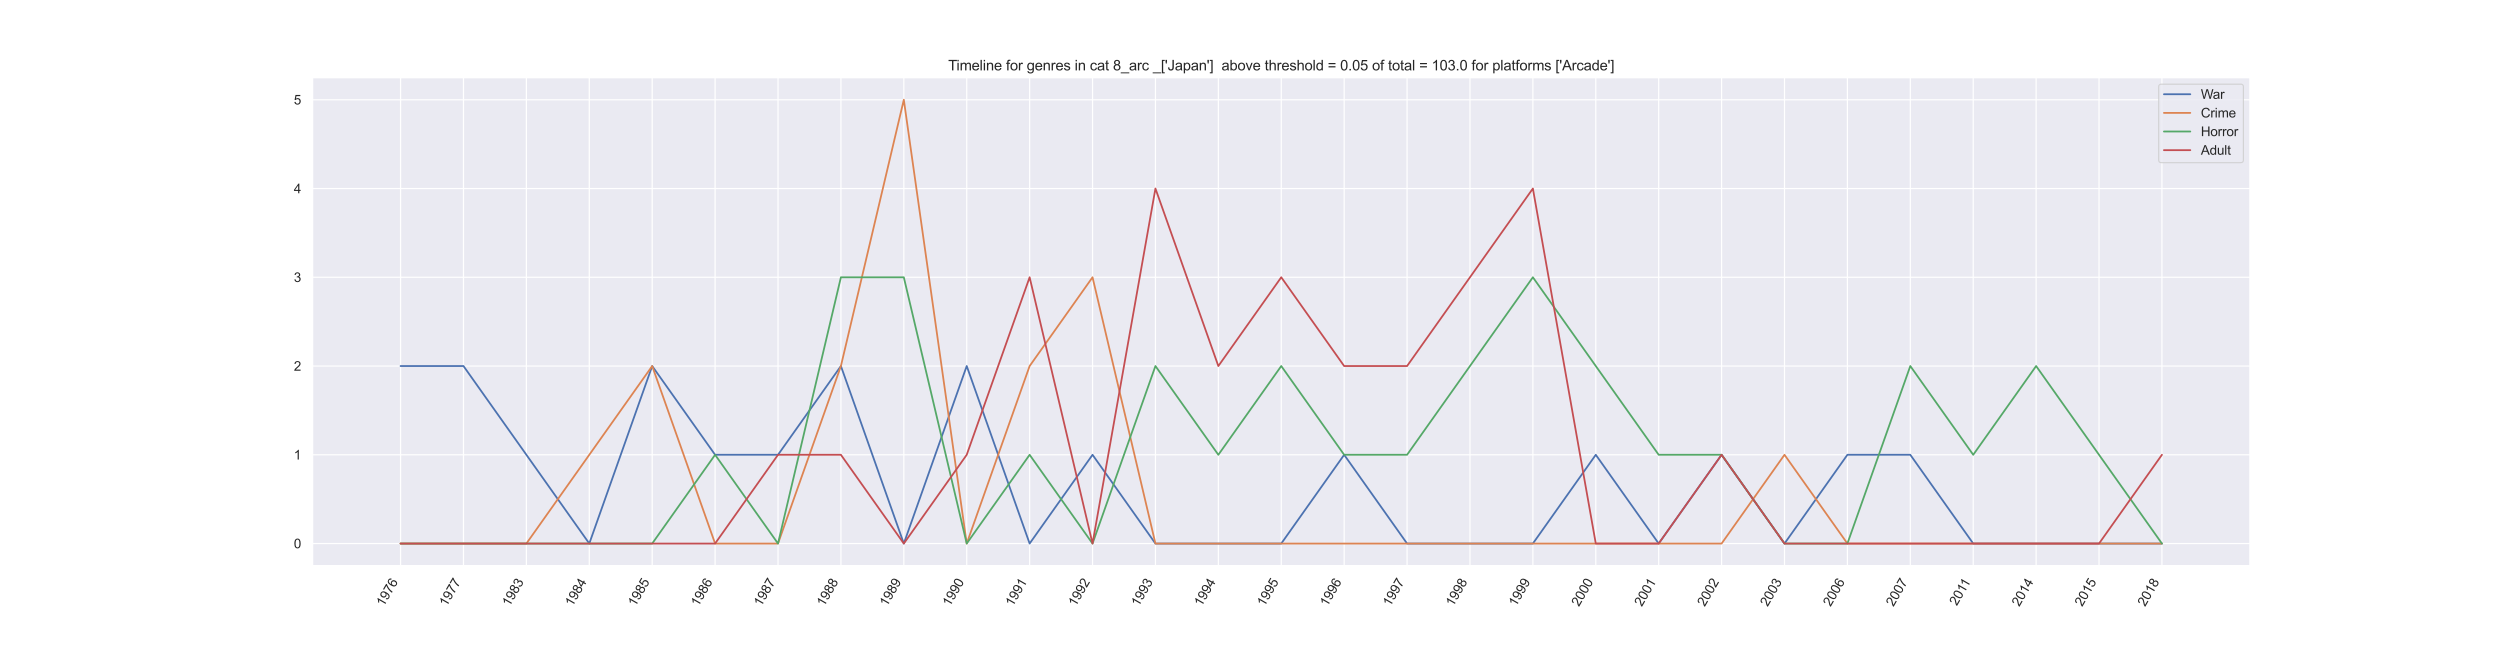 <?xml version="1.0" encoding="utf-8" standalone="no"?>
<!DOCTYPE svg PUBLIC "-//W3C//DTD SVG 1.1//EN"
  "http://www.w3.org/Graphics/SVG/1.1/DTD/svg11.dtd">
<svg xmlns:xlink="http://www.w3.org/1999/xlink" width="2088pt" height="540pt" viewBox="0 0 2088 540" xmlns="http://www.w3.org/2000/svg" version="1.1">
 <defs>
  <style type="text/css">*{stroke-linejoin: round; stroke-linecap: butt}</style>
 </defs>
 <g id="figure_1">
  <g id="patch_1">
   <path d="M 0 540 
L 2088 540 
L 2088 0 
L 0 0 
z
" style="fill: #ffffff"/>
  </g>
  <g id="axes_1">
   <g id="patch_2">
    <path d="M 261 472.5 
L 1879.2 472.5 
L 1879.2 64.8 
L 261 64.8 
z
" style="fill: #eaeaf2"/>
   </g>
   <g id="matplotlib.axis_1">
    <g id="xtick_1">
     <g id="line2d_1">
      <path d="M 334.555 472.5 
L 334.555 64.8 
" clip-path="url(#pb36ce11762)" style="fill: none; stroke: #ffffff; stroke-linecap: round"/>
     </g>
     <g id="text_1">
      <!-- 1976 -->
      <g style="fill: #262626" transform="translate(320.427 507.127)rotate(-60)scale(0.11 -0.11)">
       <defs>
        <path id="ArialMT-31" d="M 2384 0 
L 1822 0 
L 1822 3584 
Q 1619 3391 1289 3197 
Q 959 3003 697 2906 
L 697 3450 
Q 1169 3672 1522 3987 
Q 1875 4303 2022 4600 
L 2384 4600 
L 2384 0 
z
" transform="scale(0.016)"/>
        <path id="ArialMT-39" d="M 350 1059 
L 891 1109 
Q 959 728 1153 556 
Q 1347 384 1650 384 
Q 1909 384 2104 503 
Q 2300 622 2425 820 
Q 2550 1019 2634 1356 
Q 2719 1694 2719 2044 
Q 2719 2081 2716 2156 
Q 2547 1888 2255 1720 
Q 1963 1553 1622 1553 
Q 1053 1553 659 1965 
Q 266 2378 266 3053 
Q 266 3750 677 4175 
Q 1088 4600 1706 4600 
Q 2153 4600 2523 4359 
Q 2894 4119 3086 3673 
Q 3278 3228 3278 2384 
Q 3278 1506 3087 986 
Q 2897 466 2520 194 
Q 2144 -78 1638 -78 
Q 1100 -78 759 220 
Q 419 519 350 1059 
z
M 2653 3081 
Q 2653 3566 2395 3850 
Q 2138 4134 1775 4134 
Q 1400 4134 1122 3828 
Q 844 3522 844 3034 
Q 844 2597 1108 2323 
Q 1372 2050 1759 2050 
Q 2150 2050 2401 2323 
Q 2653 2597 2653 3081 
z
" transform="scale(0.016)"/>
        <path id="ArialMT-37" d="M 303 3981 
L 303 4522 
L 3269 4522 
L 3269 4084 
Q 2831 3619 2401 2847 
Q 1972 2075 1738 1259 
Q 1569 684 1522 0 
L 944 0 
Q 953 541 1156 1306 
Q 1359 2072 1739 2783 
Q 2119 3494 2547 3981 
L 303 3981 
z
" transform="scale(0.016)"/>
        <path id="ArialMT-36" d="M 3184 3459 
L 2625 3416 
Q 2550 3747 2413 3897 
Q 2184 4138 1850 4138 
Q 1581 4138 1378 3988 
Q 1113 3794 959 3422 
Q 806 3050 800 2363 
Q 1003 2672 1297 2822 
Q 1591 2972 1913 2972 
Q 2475 2972 2870 2558 
Q 3266 2144 3266 1488 
Q 3266 1056 3080 686 
Q 2894 316 2569 119 
Q 2244 -78 1831 -78 
Q 1128 -78 684 439 
Q 241 956 241 2144 
Q 241 3472 731 4075 
Q 1159 4600 1884 4600 
Q 2425 4600 2770 4297 
Q 3116 3994 3184 3459 
z
M 888 1484 
Q 888 1194 1011 928 
Q 1134 663 1356 523 
Q 1578 384 1822 384 
Q 2178 384 2434 671 
Q 2691 959 2691 1453 
Q 2691 1928 2437 2201 
Q 2184 2475 1800 2475 
Q 1419 2475 1153 2201 
Q 888 1928 888 1484 
z
" transform="scale(0.016)"/>
       </defs>
       <use xlink:href="#ArialMT-31"/>
       <use xlink:href="#ArialMT-39" x="55.615"/>
       <use xlink:href="#ArialMT-37" x="111.23"/>
       <use xlink:href="#ArialMT-36" x="166.846"/>
      </g>
     </g>
    </g>
    <g id="xtick_2">
     <g id="line2d_2">
      <path d="M 387.094 472.5 
L 387.094 64.8 
" clip-path="url(#pb36ce11762)" style="fill: none; stroke: #ffffff; stroke-linecap: round"/>
     </g>
     <g id="text_2">
      <!-- 1977 -->
      <g style="fill: #262626" transform="translate(372.966 507.127)rotate(-60)scale(0.11 -0.11)">
       <use xlink:href="#ArialMT-31"/>
       <use xlink:href="#ArialMT-39" x="55.615"/>
       <use xlink:href="#ArialMT-37" x="111.23"/>
       <use xlink:href="#ArialMT-37" x="166.846"/>
      </g>
     </g>
    </g>
    <g id="xtick_3">
     <g id="line2d_3">
      <path d="M 439.632 472.5 
L 439.632 64.8 
" clip-path="url(#pb36ce11762)" style="fill: none; stroke: #ffffff; stroke-linecap: round"/>
     </g>
     <g id="text_3">
      <!-- 1983 -->
      <g style="fill: #262626" transform="translate(425.505 507.127)rotate(-60)scale(0.11 -0.11)">
       <defs>
        <path id="ArialMT-38" d="M 1131 2484 
Q 781 2613 612 2850 
Q 444 3088 444 3419 
Q 444 3919 803 4259 
Q 1163 4600 1759 4600 
Q 2359 4600 2725 4251 
Q 3091 3903 3091 3403 
Q 3091 3084 2923 2848 
Q 2756 2613 2416 2484 
Q 2838 2347 3058 2040 
Q 3278 1734 3278 1309 
Q 3278 722 2862 322 
Q 2447 -78 1769 -78 
Q 1091 -78 675 323 
Q 259 725 259 1325 
Q 259 1772 486 2073 
Q 713 2375 1131 2484 
z
M 1019 3438 
Q 1019 3113 1228 2906 
Q 1438 2700 1772 2700 
Q 2097 2700 2305 2904 
Q 2513 3109 2513 3406 
Q 2513 3716 2298 3927 
Q 2084 4138 1766 4138 
Q 1444 4138 1231 3931 
Q 1019 3725 1019 3438 
z
M 838 1322 
Q 838 1081 952 856 
Q 1066 631 1291 507 
Q 1516 384 1775 384 
Q 2178 384 2440 643 
Q 2703 903 2703 1303 
Q 2703 1709 2433 1975 
Q 2163 2241 1756 2241 
Q 1359 2241 1098 1978 
Q 838 1716 838 1322 
z
" transform="scale(0.016)"/>
        <path id="ArialMT-33" d="M 269 1209 
L 831 1284 
Q 928 806 1161 595 
Q 1394 384 1728 384 
Q 2125 384 2398 659 
Q 2672 934 2672 1341 
Q 2672 1728 2419 1979 
Q 2166 2231 1775 2231 
Q 1616 2231 1378 2169 
L 1441 2663 
Q 1497 2656 1531 2656 
Q 1891 2656 2178 2843 
Q 2466 3031 2466 3422 
Q 2466 3731 2256 3934 
Q 2047 4138 1716 4138 
Q 1388 4138 1169 3931 
Q 950 3725 888 3313 
L 325 3413 
Q 428 3978 793 4289 
Q 1159 4600 1703 4600 
Q 2078 4600 2393 4439 
Q 2709 4278 2876 4000 
Q 3044 3722 3044 3409 
Q 3044 3113 2884 2869 
Q 2725 2625 2413 2481 
Q 2819 2388 3044 2092 
Q 3269 1797 3269 1353 
Q 3269 753 2831 336 
Q 2394 -81 1725 -81 
Q 1122 -81 723 278 
Q 325 638 269 1209 
z
" transform="scale(0.016)"/>
       </defs>
       <use xlink:href="#ArialMT-31"/>
       <use xlink:href="#ArialMT-39" x="55.615"/>
       <use xlink:href="#ArialMT-38" x="111.23"/>
       <use xlink:href="#ArialMT-33" x="166.846"/>
      </g>
     </g>
    </g>
    <g id="xtick_4">
     <g id="line2d_4">
      <path d="M 492.171 472.5 
L 492.171 64.8 
" clip-path="url(#pb36ce11762)" style="fill: none; stroke: #ffffff; stroke-linecap: round"/>
     </g>
     <g id="text_4">
      <!-- 1984 -->
      <g style="fill: #262626" transform="translate(478.044 507.127)rotate(-60)scale(0.11 -0.11)">
       <defs>
        <path id="ArialMT-34" d="M 2069 0 
L 2069 1097 
L 81 1097 
L 81 1613 
L 2172 4581 
L 2631 4581 
L 2631 1613 
L 3250 1613 
L 3250 1097 
L 2631 1097 
L 2631 0 
L 2069 0 
z
M 2069 1613 
L 2069 3678 
L 634 1613 
L 2069 1613 
z
" transform="scale(0.016)"/>
       </defs>
       <use xlink:href="#ArialMT-31"/>
       <use xlink:href="#ArialMT-39" x="55.615"/>
       <use xlink:href="#ArialMT-38" x="111.23"/>
       <use xlink:href="#ArialMT-34" x="166.846"/>
      </g>
     </g>
    </g>
    <g id="xtick_5">
     <g id="line2d_5">
      <path d="M 544.71 472.5 
L 544.71 64.8 
" clip-path="url(#pb36ce11762)" style="fill: none; stroke: #ffffff; stroke-linecap: round"/>
     </g>
     <g id="text_5">
      <!-- 1985 -->
      <g style="fill: #262626" transform="translate(530.583 507.127)rotate(-60)scale(0.11 -0.11)">
       <defs>
        <path id="ArialMT-35" d="M 266 1200 
L 856 1250 
Q 922 819 1161 601 
Q 1400 384 1738 384 
Q 2144 384 2425 690 
Q 2706 997 2706 1503 
Q 2706 1984 2436 2262 
Q 2166 2541 1728 2541 
Q 1456 2541 1237 2417 
Q 1019 2294 894 2097 
L 366 2166 
L 809 4519 
L 3088 4519 
L 3088 3981 
L 1259 3981 
L 1013 2750 
Q 1425 3038 1878 3038 
Q 2478 3038 2890 2622 
Q 3303 2206 3303 1553 
Q 3303 931 2941 478 
Q 2500 -78 1738 -78 
Q 1113 -78 717 272 
Q 322 622 266 1200 
z
" transform="scale(0.016)"/>
       </defs>
       <use xlink:href="#ArialMT-31"/>
       <use xlink:href="#ArialMT-39" x="55.615"/>
       <use xlink:href="#ArialMT-38" x="111.23"/>
       <use xlink:href="#ArialMT-35" x="166.846"/>
      </g>
     </g>
    </g>
    <g id="xtick_6">
     <g id="line2d_6">
      <path d="M 597.249 472.5 
L 597.249 64.8 
" clip-path="url(#pb36ce11762)" style="fill: none; stroke: #ffffff; stroke-linecap: round"/>
     </g>
     <g id="text_6">
      <!-- 1986 -->
      <g style="fill: #262626" transform="translate(583.122 507.127)rotate(-60)scale(0.11 -0.11)">
       <use xlink:href="#ArialMT-31"/>
       <use xlink:href="#ArialMT-39" x="55.615"/>
       <use xlink:href="#ArialMT-38" x="111.23"/>
       <use xlink:href="#ArialMT-36" x="166.846"/>
      </g>
     </g>
    </g>
    <g id="xtick_7">
     <g id="line2d_7">
      <path d="M 649.788 472.5 
L 649.788 64.8 
" clip-path="url(#pb36ce11762)" style="fill: none; stroke: #ffffff; stroke-linecap: round"/>
     </g>
     <g id="text_7">
      <!-- 1987 -->
      <g style="fill: #262626" transform="translate(635.661 507.127)rotate(-60)scale(0.11 -0.11)">
       <use xlink:href="#ArialMT-31"/>
       <use xlink:href="#ArialMT-39" x="55.615"/>
       <use xlink:href="#ArialMT-38" x="111.23"/>
       <use xlink:href="#ArialMT-37" x="166.846"/>
      </g>
     </g>
    </g>
    <g id="xtick_8">
     <g id="line2d_8">
      <path d="M 702.327 472.5 
L 702.327 64.8 
" clip-path="url(#pb36ce11762)" style="fill: none; stroke: #ffffff; stroke-linecap: round"/>
     </g>
     <g id="text_8">
      <!-- 1988 -->
      <g style="fill: #262626" transform="translate(688.2 507.127)rotate(-60)scale(0.11 -0.11)">
       <use xlink:href="#ArialMT-31"/>
       <use xlink:href="#ArialMT-39" x="55.615"/>
       <use xlink:href="#ArialMT-38" x="111.23"/>
       <use xlink:href="#ArialMT-38" x="166.846"/>
      </g>
     </g>
    </g>
    <g id="xtick_9">
     <g id="line2d_9">
      <path d="M 754.866 472.5 
L 754.866 64.8 
" clip-path="url(#pb36ce11762)" style="fill: none; stroke: #ffffff; stroke-linecap: round"/>
     </g>
     <g id="text_9">
      <!-- 1989 -->
      <g style="fill: #262626" transform="translate(740.739 507.127)rotate(-60)scale(0.11 -0.11)">
       <use xlink:href="#ArialMT-31"/>
       <use xlink:href="#ArialMT-39" x="55.615"/>
       <use xlink:href="#ArialMT-38" x="111.23"/>
       <use xlink:href="#ArialMT-39" x="166.846"/>
      </g>
     </g>
    </g>
    <g id="xtick_10">
     <g id="line2d_10">
      <path d="M 807.405 472.5 
L 807.405 64.8 
" clip-path="url(#pb36ce11762)" style="fill: none; stroke: #ffffff; stroke-linecap: round"/>
     </g>
     <g id="text_10">
      <!-- 1990 -->
      <g style="fill: #262626" transform="translate(793.278 507.127)rotate(-60)scale(0.11 -0.11)">
       <defs>
        <path id="ArialMT-30" d="M 266 2259 
Q 266 3072 433 3567 
Q 600 4063 929 4331 
Q 1259 4600 1759 4600 
Q 2128 4600 2406 4451 
Q 2684 4303 2865 4023 
Q 3047 3744 3150 3342 
Q 3253 2941 3253 2259 
Q 3253 1453 3087 958 
Q 2922 463 2592 192 
Q 2263 -78 1759 -78 
Q 1097 -78 719 397 
Q 266 969 266 2259 
z
M 844 2259 
Q 844 1131 1108 757 
Q 1372 384 1759 384 
Q 2147 384 2411 759 
Q 2675 1134 2675 2259 
Q 2675 3391 2411 3762 
Q 2147 4134 1753 4134 
Q 1366 4134 1134 3806 
Q 844 3388 844 2259 
z
" transform="scale(0.016)"/>
       </defs>
       <use xlink:href="#ArialMT-31"/>
       <use xlink:href="#ArialMT-39" x="55.615"/>
       <use xlink:href="#ArialMT-39" x="111.23"/>
       <use xlink:href="#ArialMT-30" x="166.846"/>
      </g>
     </g>
    </g>
    <g id="xtick_11">
     <g id="line2d_11">
      <path d="M 859.944 472.5 
L 859.944 64.8 
" clip-path="url(#pb36ce11762)" style="fill: none; stroke: #ffffff; stroke-linecap: round"/>
     </g>
     <g id="text_11">
      <!-- 1991 -->
      <g style="fill: #262626" transform="translate(845.817 507.127)rotate(-60)scale(0.11 -0.11)">
       <use xlink:href="#ArialMT-31"/>
       <use xlink:href="#ArialMT-39" x="55.615"/>
       <use xlink:href="#ArialMT-39" x="111.23"/>
       <use xlink:href="#ArialMT-31" x="166.846"/>
      </g>
     </g>
    </g>
    <g id="xtick_12">
     <g id="line2d_12">
      <path d="M 912.483 472.5 
L 912.483 64.8 
" clip-path="url(#pb36ce11762)" style="fill: none; stroke: #ffffff; stroke-linecap: round"/>
     </g>
     <g id="text_12">
      <!-- 1992 -->
      <g style="fill: #262626" transform="translate(898.356 507.127)rotate(-60)scale(0.11 -0.11)">
       <defs>
        <path id="ArialMT-32" d="M 3222 541 
L 3222 0 
L 194 0 
Q 188 203 259 391 
Q 375 700 629 1000 
Q 884 1300 1366 1694 
Q 2113 2306 2375 2664 
Q 2638 3022 2638 3341 
Q 2638 3675 2398 3904 
Q 2159 4134 1775 4134 
Q 1369 4134 1125 3890 
Q 881 3647 878 3216 
L 300 3275 
Q 359 3922 746 4261 
Q 1134 4600 1788 4600 
Q 2447 4600 2831 4234 
Q 3216 3869 3216 3328 
Q 3216 3053 3103 2787 
Q 2991 2522 2730 2228 
Q 2469 1934 1863 1422 
Q 1356 997 1212 845 
Q 1069 694 975 541 
L 3222 541 
z
" transform="scale(0.016)"/>
       </defs>
       <use xlink:href="#ArialMT-31"/>
       <use xlink:href="#ArialMT-39" x="55.615"/>
       <use xlink:href="#ArialMT-39" x="111.23"/>
       <use xlink:href="#ArialMT-32" x="166.846"/>
      </g>
     </g>
    </g>
    <g id="xtick_13">
     <g id="line2d_13">
      <path d="M 965.022 472.5 
L 965.022 64.8 
" clip-path="url(#pb36ce11762)" style="fill: none; stroke: #ffffff; stroke-linecap: round"/>
     </g>
     <g id="text_13">
      <!-- 1993 -->
      <g style="fill: #262626" transform="translate(950.895 507.127)rotate(-60)scale(0.11 -0.11)">
       <use xlink:href="#ArialMT-31"/>
       <use xlink:href="#ArialMT-39" x="55.615"/>
       <use xlink:href="#ArialMT-39" x="111.23"/>
       <use xlink:href="#ArialMT-33" x="166.846"/>
      </g>
     </g>
    </g>
    <g id="xtick_14">
     <g id="line2d_14">
      <path d="M 1017.561 472.5 
L 1017.561 64.8 
" clip-path="url(#pb36ce11762)" style="fill: none; stroke: #ffffff; stroke-linecap: round"/>
     </g>
     <g id="text_14">
      <!-- 1994 -->
      <g style="fill: #262626" transform="translate(1003.434 507.127)rotate(-60)scale(0.11 -0.11)">
       <use xlink:href="#ArialMT-31"/>
       <use xlink:href="#ArialMT-39" x="55.615"/>
       <use xlink:href="#ArialMT-39" x="111.23"/>
       <use xlink:href="#ArialMT-34" x="166.846"/>
      </g>
     </g>
    </g>
    <g id="xtick_15">
     <g id="line2d_15">
      <path d="M 1070.1 472.5 
L 1070.1 64.8 
" clip-path="url(#pb36ce11762)" style="fill: none; stroke: #ffffff; stroke-linecap: round"/>
     </g>
     <g id="text_15">
      <!-- 1995 -->
      <g style="fill: #262626" transform="translate(1055.973 507.127)rotate(-60)scale(0.11 -0.11)">
       <use xlink:href="#ArialMT-31"/>
       <use xlink:href="#ArialMT-39" x="55.615"/>
       <use xlink:href="#ArialMT-39" x="111.23"/>
       <use xlink:href="#ArialMT-35" x="166.846"/>
      </g>
     </g>
    </g>
    <g id="xtick_16">
     <g id="line2d_16">
      <path d="M 1122.639 472.5 
L 1122.639 64.8 
" clip-path="url(#pb36ce11762)" style="fill: none; stroke: #ffffff; stroke-linecap: round"/>
     </g>
     <g id="text_16">
      <!-- 1996 -->
      <g style="fill: #262626" transform="translate(1108.512 507.127)rotate(-60)scale(0.11 -0.11)">
       <use xlink:href="#ArialMT-31"/>
       <use xlink:href="#ArialMT-39" x="55.615"/>
       <use xlink:href="#ArialMT-39" x="111.23"/>
       <use xlink:href="#ArialMT-36" x="166.846"/>
      </g>
     </g>
    </g>
    <g id="xtick_17">
     <g id="line2d_17">
      <path d="M 1175.178 472.5 
L 1175.178 64.8 
" clip-path="url(#pb36ce11762)" style="fill: none; stroke: #ffffff; stroke-linecap: round"/>
     </g>
     <g id="text_17">
      <!-- 1997 -->
      <g style="fill: #262626" transform="translate(1161.051 507.127)rotate(-60)scale(0.11 -0.11)">
       <use xlink:href="#ArialMT-31"/>
       <use xlink:href="#ArialMT-39" x="55.615"/>
       <use xlink:href="#ArialMT-39" x="111.23"/>
       <use xlink:href="#ArialMT-37" x="166.846"/>
      </g>
     </g>
    </g>
    <g id="xtick_18">
     <g id="line2d_18">
      <path d="M 1227.717 472.5 
L 1227.717 64.8 
" clip-path="url(#pb36ce11762)" style="fill: none; stroke: #ffffff; stroke-linecap: round"/>
     </g>
     <g id="text_18">
      <!-- 1998 -->
      <g style="fill: #262626" transform="translate(1213.589 507.127)rotate(-60)scale(0.11 -0.11)">
       <use xlink:href="#ArialMT-31"/>
       <use xlink:href="#ArialMT-39" x="55.615"/>
       <use xlink:href="#ArialMT-39" x="111.23"/>
       <use xlink:href="#ArialMT-38" x="166.846"/>
      </g>
     </g>
    </g>
    <g id="xtick_19">
     <g id="line2d_19">
      <path d="M 1280.256 472.5 
L 1280.256 64.8 
" clip-path="url(#pb36ce11762)" style="fill: none; stroke: #ffffff; stroke-linecap: round"/>
     </g>
     <g id="text_19">
      <!-- 1999 -->
      <g style="fill: #262626" transform="translate(1266.128 507.127)rotate(-60)scale(0.11 -0.11)">
       <use xlink:href="#ArialMT-31"/>
       <use xlink:href="#ArialMT-39" x="55.615"/>
       <use xlink:href="#ArialMT-39" x="111.23"/>
       <use xlink:href="#ArialMT-39" x="166.846"/>
      </g>
     </g>
    </g>
    <g id="xtick_20">
     <g id="line2d_20">
      <path d="M 1332.795 472.5 
L 1332.795 64.8 
" clip-path="url(#pb36ce11762)" style="fill: none; stroke: #ffffff; stroke-linecap: round"/>
     </g>
     <g id="text_20">
      <!-- 2000 -->
      <g style="fill: #262626" transform="translate(1318.667 507.127)rotate(-60)scale(0.11 -0.11)">
       <use xlink:href="#ArialMT-32"/>
       <use xlink:href="#ArialMT-30" x="55.615"/>
       <use xlink:href="#ArialMT-30" x="111.23"/>
       <use xlink:href="#ArialMT-30" x="166.846"/>
      </g>
     </g>
    </g>
    <g id="xtick_21">
     <g id="line2d_21">
      <path d="M 1385.334 472.5 
L 1385.334 64.8 
" clip-path="url(#pb36ce11762)" style="fill: none; stroke: #ffffff; stroke-linecap: round"/>
     </g>
     <g id="text_21">
      <!-- 2001 -->
      <g style="fill: #262626" transform="translate(1371.206 507.127)rotate(-60)scale(0.11 -0.11)">
       <use xlink:href="#ArialMT-32"/>
       <use xlink:href="#ArialMT-30" x="55.615"/>
       <use xlink:href="#ArialMT-30" x="111.23"/>
       <use xlink:href="#ArialMT-31" x="166.846"/>
      </g>
     </g>
    </g>
    <g id="xtick_22">
     <g id="line2d_22">
      <path d="M 1437.873 472.5 
L 1437.873 64.8 
" clip-path="url(#pb36ce11762)" style="fill: none; stroke: #ffffff; stroke-linecap: round"/>
     </g>
     <g id="text_22">
      <!-- 2002 -->
      <g style="fill: #262626" transform="translate(1423.745 507.127)rotate(-60)scale(0.11 -0.11)">
       <use xlink:href="#ArialMT-32"/>
       <use xlink:href="#ArialMT-30" x="55.615"/>
       <use xlink:href="#ArialMT-30" x="111.23"/>
       <use xlink:href="#ArialMT-32" x="166.846"/>
      </g>
     </g>
    </g>
    <g id="xtick_23">
     <g id="line2d_23">
      <path d="M 1490.412 472.5 
L 1490.412 64.8 
" clip-path="url(#pb36ce11762)" style="fill: none; stroke: #ffffff; stroke-linecap: round"/>
     </g>
     <g id="text_23">
      <!-- 2003 -->
      <g style="fill: #262626" transform="translate(1476.284 507.127)rotate(-60)scale(0.11 -0.11)">
       <use xlink:href="#ArialMT-32"/>
       <use xlink:href="#ArialMT-30" x="55.615"/>
       <use xlink:href="#ArialMT-30" x="111.23"/>
       <use xlink:href="#ArialMT-33" x="166.846"/>
      </g>
     </g>
    </g>
    <g id="xtick_24">
     <g id="line2d_24">
      <path d="M 1542.951 472.5 
L 1542.951 64.8 
" clip-path="url(#pb36ce11762)" style="fill: none; stroke: #ffffff; stroke-linecap: round"/>
     </g>
     <g id="text_24">
      <!-- 2006 -->
      <g style="fill: #262626" transform="translate(1528.823 507.127)rotate(-60)scale(0.11 -0.11)">
       <use xlink:href="#ArialMT-32"/>
       <use xlink:href="#ArialMT-30" x="55.615"/>
       <use xlink:href="#ArialMT-30" x="111.23"/>
       <use xlink:href="#ArialMT-36" x="166.846"/>
      </g>
     </g>
    </g>
    <g id="xtick_25">
     <g id="line2d_25">
      <path d="M 1595.49 472.5 
L 1595.49 64.8 
" clip-path="url(#pb36ce11762)" style="fill: none; stroke: #ffffff; stroke-linecap: round"/>
     </g>
     <g id="text_25">
      <!-- 2007 -->
      <g style="fill: #262626" transform="translate(1581.362 507.127)rotate(-60)scale(0.11 -0.11)">
       <use xlink:href="#ArialMT-32"/>
       <use xlink:href="#ArialMT-30" x="55.615"/>
       <use xlink:href="#ArialMT-30" x="111.23"/>
       <use xlink:href="#ArialMT-37" x="166.846"/>
      </g>
     </g>
    </g>
    <g id="xtick_26">
     <g id="line2d_26">
      <path d="M 1648.029 472.5 
L 1648.029 64.8 
" clip-path="url(#pb36ce11762)" style="fill: none; stroke: #ffffff; stroke-linecap: round"/>
     </g>
     <g id="text_26">
      <!-- 2011 -->
      <g style="fill: #262626" transform="translate(1634.307 506.424)rotate(-60)scale(0.11 -0.11)">
       <use xlink:href="#ArialMT-32"/>
       <use xlink:href="#ArialMT-30" x="55.615"/>
       <use xlink:href="#ArialMT-31" x="111.23"/>
       <use xlink:href="#ArialMT-31" x="159.471"/>
      </g>
     </g>
    </g>
    <g id="xtick_27">
     <g id="line2d_27">
      <path d="M 1700.568 472.5 
L 1700.568 64.8 
" clip-path="url(#pb36ce11762)" style="fill: none; stroke: #ffffff; stroke-linecap: round"/>
     </g>
     <g id="text_27">
      <!-- 2014 -->
      <g style="fill: #262626" transform="translate(1686.44 507.127)rotate(-60)scale(0.11 -0.11)">
       <use xlink:href="#ArialMT-32"/>
       <use xlink:href="#ArialMT-30" x="55.615"/>
       <use xlink:href="#ArialMT-31" x="111.23"/>
       <use xlink:href="#ArialMT-34" x="166.846"/>
      </g>
     </g>
    </g>
    <g id="xtick_28">
     <g id="line2d_28">
      <path d="M 1753.106 472.5 
L 1753.106 64.8 
" clip-path="url(#pb36ce11762)" style="fill: none; stroke: #ffffff; stroke-linecap: round"/>
     </g>
     <g id="text_28">
      <!-- 2015 -->
      <g style="fill: #262626" transform="translate(1738.979 507.127)rotate(-60)scale(0.11 -0.11)">
       <use xlink:href="#ArialMT-32"/>
       <use xlink:href="#ArialMT-30" x="55.615"/>
       <use xlink:href="#ArialMT-31" x="111.23"/>
       <use xlink:href="#ArialMT-35" x="166.846"/>
      </g>
     </g>
    </g>
    <g id="xtick_29">
     <g id="line2d_29">
      <path d="M 1805.645 472.5 
L 1805.645 64.8 
" clip-path="url(#pb36ce11762)" style="fill: none; stroke: #ffffff; stroke-linecap: round"/>
     </g>
     <g id="text_29">
      <!-- 2018 -->
      <g style="fill: #262626" transform="translate(1791.518 507.127)rotate(-60)scale(0.11 -0.11)">
       <use xlink:href="#ArialMT-32"/>
       <use xlink:href="#ArialMT-30" x="55.615"/>
       <use xlink:href="#ArialMT-31" x="111.23"/>
       <use xlink:href="#ArialMT-38" x="166.846"/>
      </g>
     </g>
    </g>
   </g>
   <g id="matplotlib.axis_2">
    <g id="ytick_1">
     <g id="line2d_30">
      <path d="M 261 453.968 
L 1879.2 453.968 
" clip-path="url(#pb36ce11762)" style="fill: none; stroke: #ffffff; stroke-linecap: round"/>
     </g>
     <g id="text_30">
      <!-- 0 -->
      <g style="fill: #262626" transform="translate(245.383 457.905)scale(0.11 -0.11)">
       <use xlink:href="#ArialMT-30"/>
      </g>
     </g>
    </g>
    <g id="ytick_2">
     <g id="line2d_31">
      <path d="M 261 379.841 
L 1879.2 379.841 
" clip-path="url(#pb36ce11762)" style="fill: none; stroke: #ffffff; stroke-linecap: round"/>
     </g>
     <g id="text_31">
      <!-- 1 -->
      <g style="fill: #262626" transform="translate(245.383 383.778)scale(0.11 -0.11)">
       <use xlink:href="#ArialMT-31"/>
      </g>
     </g>
    </g>
    <g id="ytick_3">
     <g id="line2d_32">
      <path d="M 261 305.714 
L 1879.2 305.714 
" clip-path="url(#pb36ce11762)" style="fill: none; stroke: #ffffff; stroke-linecap: round"/>
     </g>
     <g id="text_32">
      <!-- 2 -->
      <g style="fill: #262626" transform="translate(245.383 309.65)scale(0.11 -0.11)">
       <use xlink:href="#ArialMT-32"/>
      </g>
     </g>
    </g>
    <g id="ytick_4">
     <g id="line2d_33">
      <path d="M 261 231.586 
L 1879.2 231.586 
" clip-path="url(#pb36ce11762)" style="fill: none; stroke: #ffffff; stroke-linecap: round"/>
     </g>
     <g id="text_33">
      <!-- 3 -->
      <g style="fill: #262626" transform="translate(245.383 235.523)scale(0.11 -0.11)">
       <use xlink:href="#ArialMT-33"/>
      </g>
     </g>
    </g>
    <g id="ytick_5">
     <g id="line2d_34">
      <path d="M 261 157.459 
L 1879.2 157.459 
" clip-path="url(#pb36ce11762)" style="fill: none; stroke: #ffffff; stroke-linecap: round"/>
     </g>
     <g id="text_34">
      <!-- 4 -->
      <g style="fill: #262626" transform="translate(245.383 161.396)scale(0.11 -0.11)">
       <use xlink:href="#ArialMT-34"/>
      </g>
     </g>
    </g>
    <g id="ytick_6">
     <g id="line2d_35">
      <path d="M 261 83.332 
L 1879.2 83.332 
" clip-path="url(#pb36ce11762)" style="fill: none; stroke: #ffffff; stroke-linecap: round"/>
     </g>
     <g id="text_35">
      <!-- 5 -->
      <g style="fill: #262626" transform="translate(245.383 87.269)scale(0.11 -0.11)">
       <use xlink:href="#ArialMT-35"/>
      </g>
     </g>
    </g>
   </g>
   <g id="line2d_36">
    <path d="M 334.555 305.714 
L 387.094 305.714 
L 439.632 379.841 
L 492.171 453.968 
L 544.71 305.714 
L 597.249 379.841 
L 649.788 379.841 
L 702.327 305.714 
L 754.866 453.968 
L 807.405 305.714 
L 859.944 453.968 
L 912.483 379.841 
L 965.022 453.968 
L 1017.561 453.968 
L 1070.1 453.968 
L 1122.639 379.841 
L 1175.178 453.968 
L 1227.717 453.968 
L 1280.256 453.968 
L 1332.795 379.841 
L 1385.334 453.968 
L 1437.873 379.841 
L 1490.412 453.968 
L 1542.951 379.841 
L 1595.49 379.841 
L 1648.029 453.968 
L 1700.568 453.968 
L 1753.106 453.968 
L 1805.645 453.968 
" clip-path="url(#pb36ce11762)" style="fill: none; stroke: #4c72b0; stroke-width: 1.5; stroke-linecap: round"/>
   </g>
   <g id="line2d_37">
    <path d="M 334.555 453.968 
L 387.094 453.968 
L 439.632 453.968 
L 492.171 379.841 
L 544.71 305.714 
L 597.249 453.968 
L 649.788 453.968 
L 702.327 305.714 
L 754.866 83.332 
L 807.405 453.968 
L 859.944 305.714 
L 912.483 231.586 
L 965.022 453.968 
L 1017.561 453.968 
L 1070.1 453.968 
L 1122.639 453.968 
L 1175.178 453.968 
L 1227.717 453.968 
L 1280.256 453.968 
L 1332.795 453.968 
L 1385.334 453.968 
L 1437.873 453.968 
L 1490.412 379.841 
L 1542.951 453.968 
L 1595.49 453.968 
L 1648.029 453.968 
L 1700.568 453.968 
L 1753.106 453.968 
L 1805.645 453.968 
" clip-path="url(#pb36ce11762)" style="fill: none; stroke: #dd8452; stroke-width: 1.5; stroke-linecap: round"/>
   </g>
   <g id="line2d_38">
    <path d="M 334.555 453.968 
L 387.094 453.968 
L 439.632 453.968 
L 492.171 453.968 
L 544.71 453.968 
L 597.249 379.841 
L 649.788 453.968 
L 702.327 231.586 
L 754.866 231.586 
L 807.405 453.968 
L 859.944 379.841 
L 912.483 453.968 
L 965.022 305.714 
L 1017.561 379.841 
L 1070.1 305.714 
L 1122.639 379.841 
L 1175.178 379.841 
L 1227.717 305.714 
L 1280.256 231.586 
L 1332.795 305.714 
L 1385.334 379.841 
L 1437.873 379.841 
L 1490.412 453.968 
L 1542.951 453.968 
L 1595.49 305.714 
L 1648.029 379.841 
L 1700.568 305.714 
L 1753.106 379.841 
L 1805.645 453.968 
" clip-path="url(#pb36ce11762)" style="fill: none; stroke: #55a868; stroke-width: 1.5; stroke-linecap: round"/>
   </g>
   <g id="line2d_39">
    <path d="M 334.555 453.968 
L 387.094 453.968 
L 439.632 453.968 
L 492.171 453.968 
L 544.71 453.968 
L 597.249 453.968 
L 649.788 379.841 
L 702.327 379.841 
L 754.866 453.968 
L 807.405 379.841 
L 859.944 231.586 
L 912.483 453.968 
L 965.022 157.459 
L 1017.561 305.714 
L 1070.1 231.586 
L 1122.639 305.714 
L 1175.178 305.714 
L 1227.717 231.586 
L 1280.256 157.459 
L 1332.795 453.968 
L 1385.334 453.968 
L 1437.873 379.841 
L 1490.412 453.968 
L 1542.951 453.968 
L 1595.49 453.968 
L 1648.029 453.968 
L 1700.568 453.968 
L 1753.106 453.968 
L 1805.645 379.841 
" clip-path="url(#pb36ce11762)" style="fill: none; stroke: #c44e52; stroke-width: 1.5; stroke-linecap: round"/>
   </g>
   <g id="patch_3">
    <path d="M 261 472.5 
L 261 64.8 
" style="fill: none; stroke: #ffffff; stroke-width: 1.25; stroke-linejoin: miter; stroke-linecap: square"/>
   </g>
   <g id="patch_4">
    <path d="M 1879.2 472.5 
L 1879.2 64.8 
" style="fill: none; stroke: #ffffff; stroke-width: 1.25; stroke-linejoin: miter; stroke-linecap: square"/>
   </g>
   <g id="patch_5">
    <path d="M 261 472.5 
L 1879.2 472.5 
" style="fill: none; stroke: #ffffff; stroke-width: 1.25; stroke-linejoin: miter; stroke-linecap: square"/>
   </g>
   <g id="patch_6">
    <path d="M 261 64.8 
L 1879.2 64.8 
" style="fill: none; stroke: #ffffff; stroke-width: 1.25; stroke-linejoin: miter; stroke-linecap: square"/>
   </g>
   <g id="text_36">
    <!-- Timeline for genres in cat 8_arc _['Japan']  above threshold = 0.05 of total = 103.0 for platforms ['Arcade'] -->
    <g style="fill: #262626" transform="translate(791.939 58.8)scale(0.12 -0.12)">
     <defs>
      <path id="ArialMT-54" d="M 1659 0 
L 1659 4041 
L 150 4041 
L 150 4581 
L 3781 4581 
L 3781 4041 
L 2266 4041 
L 2266 0 
L 1659 0 
z
" transform="scale(0.016)"/>
      <path id="ArialMT-69" d="M 425 3934 
L 425 4581 
L 988 4581 
L 988 3934 
L 425 3934 
z
M 425 0 
L 425 3319 
L 988 3319 
L 988 0 
L 425 0 
z
" transform="scale(0.016)"/>
      <path id="ArialMT-6d" d="M 422 0 
L 422 3319 
L 925 3319 
L 925 2853 
Q 1081 3097 1340 3245 
Q 1600 3394 1931 3394 
Q 2300 3394 2536 3241 
Q 2772 3088 2869 2813 
Q 3263 3394 3894 3394 
Q 4388 3394 4653 3120 
Q 4919 2847 4919 2278 
L 4919 0 
L 4359 0 
L 4359 2091 
Q 4359 2428 4304 2576 
Q 4250 2725 4106 2815 
Q 3963 2906 3769 2906 
Q 3419 2906 3187 2673 
Q 2956 2441 2956 1928 
L 2956 0 
L 2394 0 
L 2394 2156 
Q 2394 2531 2256 2718 
Q 2119 2906 1806 2906 
Q 1569 2906 1367 2781 
Q 1166 2656 1075 2415 
Q 984 2175 984 1722 
L 984 0 
L 422 0 
z
" transform="scale(0.016)"/>
      <path id="ArialMT-65" d="M 2694 1069 
L 3275 997 
Q 3138 488 2766 206 
Q 2394 -75 1816 -75 
Q 1088 -75 661 373 
Q 234 822 234 1631 
Q 234 2469 665 2931 
Q 1097 3394 1784 3394 
Q 2450 3394 2872 2941 
Q 3294 2488 3294 1666 
Q 3294 1616 3291 1516 
L 816 1516 
Q 847 969 1125 678 
Q 1403 388 1819 388 
Q 2128 388 2347 550 
Q 2566 713 2694 1069 
z
M 847 1978 
L 2700 1978 
Q 2663 2397 2488 2606 
Q 2219 2931 1791 2931 
Q 1403 2931 1139 2672 
Q 875 2413 847 1978 
z
" transform="scale(0.016)"/>
      <path id="ArialMT-6c" d="M 409 0 
L 409 4581 
L 972 4581 
L 972 0 
L 409 0 
z
" transform="scale(0.016)"/>
      <path id="ArialMT-6e" d="M 422 0 
L 422 3319 
L 928 3319 
L 928 2847 
Q 1294 3394 1984 3394 
Q 2284 3394 2536 3286 
Q 2788 3178 2913 3003 
Q 3038 2828 3088 2588 
Q 3119 2431 3119 2041 
L 3119 0 
L 2556 0 
L 2556 2019 
Q 2556 2363 2490 2533 
Q 2425 2703 2258 2804 
Q 2091 2906 1866 2906 
Q 1506 2906 1245 2678 
Q 984 2450 984 1813 
L 984 0 
L 422 0 
z
" transform="scale(0.016)"/>
      <path id="ArialMT-20" transform="scale(0.016)"/>
      <path id="ArialMT-66" d="M 556 0 
L 556 2881 
L 59 2881 
L 59 3319 
L 556 3319 
L 556 3672 
Q 556 4006 616 4169 
Q 697 4388 901 4523 
Q 1106 4659 1475 4659 
Q 1713 4659 2000 4603 
L 1916 4113 
Q 1741 4144 1584 4144 
Q 1328 4144 1222 4034 
Q 1116 3925 1116 3625 
L 1116 3319 
L 1763 3319 
L 1763 2881 
L 1116 2881 
L 1116 0 
L 556 0 
z
" transform="scale(0.016)"/>
      <path id="ArialMT-6f" d="M 213 1659 
Q 213 2581 725 3025 
Q 1153 3394 1769 3394 
Q 2453 3394 2887 2945 
Q 3322 2497 3322 1706 
Q 3322 1066 3130 698 
Q 2938 331 2570 128 
Q 2203 -75 1769 -75 
Q 1072 -75 642 372 
Q 213 819 213 1659 
z
M 791 1659 
Q 791 1022 1069 705 
Q 1347 388 1769 388 
Q 2188 388 2466 706 
Q 2744 1025 2744 1678 
Q 2744 2294 2464 2611 
Q 2184 2928 1769 2928 
Q 1347 2928 1069 2612 
Q 791 2297 791 1659 
z
" transform="scale(0.016)"/>
      <path id="ArialMT-72" d="M 416 0 
L 416 3319 
L 922 3319 
L 922 2816 
Q 1116 3169 1280 3281 
Q 1444 3394 1641 3394 
Q 1925 3394 2219 3213 
L 2025 2691 
Q 1819 2813 1613 2813 
Q 1428 2813 1281 2702 
Q 1134 2591 1072 2394 
Q 978 2094 978 1738 
L 978 0 
L 416 0 
z
" transform="scale(0.016)"/>
      <path id="ArialMT-67" d="M 319 -275 
L 866 -356 
Q 900 -609 1056 -725 
Q 1266 -881 1628 -881 
Q 2019 -881 2231 -725 
Q 2444 -569 2519 -288 
Q 2563 -116 2559 434 
Q 2191 0 1641 0 
Q 956 0 581 494 
Q 206 988 206 1678 
Q 206 2153 378 2554 
Q 550 2956 876 3175 
Q 1203 3394 1644 3394 
Q 2231 3394 2613 2919 
L 2613 3319 
L 3131 3319 
L 3131 450 
Q 3131 -325 2973 -648 
Q 2816 -972 2473 -1159 
Q 2131 -1347 1631 -1347 
Q 1038 -1347 672 -1080 
Q 306 -813 319 -275 
z
M 784 1719 
Q 784 1066 1043 766 
Q 1303 466 1694 466 
Q 2081 466 2343 764 
Q 2606 1063 2606 1700 
Q 2606 2309 2336 2618 
Q 2066 2928 1684 2928 
Q 1309 2928 1046 2623 
Q 784 2319 784 1719 
z
" transform="scale(0.016)"/>
      <path id="ArialMT-73" d="M 197 991 
L 753 1078 
Q 800 744 1014 566 
Q 1228 388 1613 388 
Q 2000 388 2187 545 
Q 2375 703 2375 916 
Q 2375 1106 2209 1216 
Q 2094 1291 1634 1406 
Q 1016 1563 777 1677 
Q 538 1791 414 1992 
Q 291 2194 291 2438 
Q 291 2659 392 2848 
Q 494 3038 669 3163 
Q 800 3259 1026 3326 
Q 1253 3394 1513 3394 
Q 1903 3394 2198 3281 
Q 2494 3169 2634 2976 
Q 2775 2784 2828 2463 
L 2278 2388 
Q 2241 2644 2061 2787 
Q 1881 2931 1553 2931 
Q 1166 2931 1000 2803 
Q 834 2675 834 2503 
Q 834 2394 903 2306 
Q 972 2216 1119 2156 
Q 1203 2125 1616 2013 
Q 2213 1853 2448 1751 
Q 2684 1650 2818 1456 
Q 2953 1263 2953 975 
Q 2953 694 2789 445 
Q 2625 197 2315 61 
Q 2006 -75 1616 -75 
Q 969 -75 630 194 
Q 291 463 197 991 
z
" transform="scale(0.016)"/>
      <path id="ArialMT-63" d="M 2588 1216 
L 3141 1144 
Q 3050 572 2676 248 
Q 2303 -75 1759 -75 
Q 1078 -75 664 370 
Q 250 816 250 1647 
Q 250 2184 428 2587 
Q 606 2991 970 3192 
Q 1334 3394 1763 3394 
Q 2303 3394 2647 3120 
Q 2991 2847 3088 2344 
L 2541 2259 
Q 2463 2594 2264 2762 
Q 2066 2931 1784 2931 
Q 1359 2931 1093 2626 
Q 828 2322 828 1663 
Q 828 994 1084 691 
Q 1341 388 1753 388 
Q 2084 388 2306 591 
Q 2528 794 2588 1216 
z
" transform="scale(0.016)"/>
      <path id="ArialMT-61" d="M 2588 409 
Q 2275 144 1986 34 
Q 1697 -75 1366 -75 
Q 819 -75 525 192 
Q 231 459 231 875 
Q 231 1119 342 1320 
Q 453 1522 633 1644 
Q 813 1766 1038 1828 
Q 1203 1872 1538 1913 
Q 2219 1994 2541 2106 
Q 2544 2222 2544 2253 
Q 2544 2597 2384 2738 
Q 2169 2928 1744 2928 
Q 1347 2928 1158 2789 
Q 969 2650 878 2297 
L 328 2372 
Q 403 2725 575 2942 
Q 747 3159 1072 3276 
Q 1397 3394 1825 3394 
Q 2250 3394 2515 3294 
Q 2781 3194 2906 3042 
Q 3031 2891 3081 2659 
Q 3109 2516 3109 2141 
L 3109 1391 
Q 3109 606 3145 398 
Q 3181 191 3288 0 
L 2700 0 
Q 2613 175 2588 409 
z
M 2541 1666 
Q 2234 1541 1622 1453 
Q 1275 1403 1131 1340 
Q 988 1278 909 1158 
Q 831 1038 831 891 
Q 831 666 1001 516 
Q 1172 366 1500 366 
Q 1825 366 2078 508 
Q 2331 650 2450 897 
Q 2541 1088 2541 1459 
L 2541 1666 
z
" transform="scale(0.016)"/>
      <path id="ArialMT-74" d="M 1650 503 
L 1731 6 
Q 1494 -44 1306 -44 
Q 1000 -44 831 53 
Q 663 150 594 308 
Q 525 466 525 972 
L 525 2881 
L 113 2881 
L 113 3319 
L 525 3319 
L 525 4141 
L 1084 4478 
L 1084 3319 
L 1650 3319 
L 1650 2881 
L 1084 2881 
L 1084 941 
Q 1084 700 1114 631 
Q 1144 563 1211 522 
Q 1278 481 1403 481 
Q 1497 481 1650 503 
z
" transform="scale(0.016)"/>
      <path id="ArialMT-5f" d="M -97 -1272 
L -97 -866 
L 3631 -866 
L 3631 -1272 
L -97 -1272 
z
" transform="scale(0.016)"/>
      <path id="ArialMT-5b" d="M 434 -1272 
L 434 4581 
L 1675 4581 
L 1675 4116 
L 997 4116 
L 997 -806 
L 1675 -806 
L 1675 -1272 
L 434 -1272 
z
" transform="scale(0.016)"/>
      <path id="ArialMT-27" d="M 425 2959 
L 281 3816 
L 281 4581 
L 922 4581 
L 922 3816 
L 772 2959 
L 425 2959 
z
" transform="scale(0.016)"/>
      <path id="ArialMT-4a" d="M 184 1300 
L 731 1375 
Q 753 850 928 656 
Q 1103 463 1413 463 
Q 1641 463 1806 567 
Q 1972 672 2034 851 
Q 2097 1031 2097 1425 
L 2097 4581 
L 2703 4581 
L 2703 1459 
Q 2703 884 2564 568 
Q 2425 253 2123 87 
Q 1822 -78 1416 -78 
Q 813 -78 492 269 
Q 172 616 184 1300 
z
" transform="scale(0.016)"/>
      <path id="ArialMT-70" d="M 422 -1272 
L 422 3319 
L 934 3319 
L 934 2888 
Q 1116 3141 1344 3267 
Q 1572 3394 1897 3394 
Q 2322 3394 2647 3175 
Q 2972 2956 3137 2557 
Q 3303 2159 3303 1684 
Q 3303 1175 3120 767 
Q 2938 359 2589 142 
Q 2241 -75 1856 -75 
Q 1575 -75 1351 44 
Q 1128 163 984 344 
L 984 -1272 
L 422 -1272 
z
M 931 1641 
Q 931 1000 1190 694 
Q 1450 388 1819 388 
Q 2194 388 2461 705 
Q 2728 1022 2728 1688 
Q 2728 2322 2467 2637 
Q 2206 2953 1844 2953 
Q 1484 2953 1207 2617 
Q 931 2281 931 1641 
z
" transform="scale(0.016)"/>
      <path id="ArialMT-5d" d="M 1363 -1272 
L 122 -1272 
L 122 -806 
L 800 -806 
L 800 4116 
L 122 4116 
L 122 4581 
L 1363 4581 
L 1363 -1272 
z
" transform="scale(0.016)"/>
      <path id="ArialMT-62" d="M 941 0 
L 419 0 
L 419 4581 
L 981 4581 
L 981 2947 
Q 1338 3394 1891 3394 
Q 2197 3394 2470 3270 
Q 2744 3147 2920 2923 
Q 3097 2700 3197 2384 
Q 3297 2069 3297 1709 
Q 3297 856 2875 390 
Q 2453 -75 1863 -75 
Q 1275 -75 941 416 
L 941 0 
z
M 934 1684 
Q 934 1088 1097 822 
Q 1363 388 1816 388 
Q 2184 388 2453 708 
Q 2722 1028 2722 1663 
Q 2722 2313 2464 2622 
Q 2206 2931 1841 2931 
Q 1472 2931 1203 2611 
Q 934 2291 934 1684 
z
" transform="scale(0.016)"/>
      <path id="ArialMT-76" d="M 1344 0 
L 81 3319 
L 675 3319 
L 1388 1331 
Q 1503 1009 1600 663 
Q 1675 925 1809 1294 
L 2547 3319 
L 3125 3319 
L 1869 0 
L 1344 0 
z
" transform="scale(0.016)"/>
      <path id="ArialMT-68" d="M 422 0 
L 422 4581 
L 984 4581 
L 984 2938 
Q 1378 3394 1978 3394 
Q 2347 3394 2619 3248 
Q 2891 3103 3008 2847 
Q 3125 2591 3125 2103 
L 3125 0 
L 2563 0 
L 2563 2103 
Q 2563 2525 2380 2717 
Q 2197 2909 1863 2909 
Q 1613 2909 1392 2779 
Q 1172 2650 1078 2428 
Q 984 2206 984 1816 
L 984 0 
L 422 0 
z
" transform="scale(0.016)"/>
      <path id="ArialMT-64" d="M 2575 0 
L 2575 419 
Q 2259 -75 1647 -75 
Q 1250 -75 917 144 
Q 584 363 401 755 
Q 219 1147 219 1656 
Q 219 2153 384 2558 
Q 550 2963 881 3178 
Q 1213 3394 1622 3394 
Q 1922 3394 2156 3267 
Q 2391 3141 2538 2938 
L 2538 4581 
L 3097 4581 
L 3097 0 
L 2575 0 
z
M 797 1656 
Q 797 1019 1065 703 
Q 1334 388 1700 388 
Q 2069 388 2326 689 
Q 2584 991 2584 1609 
Q 2584 2291 2321 2609 
Q 2059 2928 1675 2928 
Q 1300 2928 1048 2622 
Q 797 2316 797 1656 
z
" transform="scale(0.016)"/>
      <path id="ArialMT-3d" d="M 3381 2694 
L 356 2694 
L 356 3219 
L 3381 3219 
L 3381 2694 
z
M 3381 1303 
L 356 1303 
L 356 1828 
L 3381 1828 
L 3381 1303 
z
" transform="scale(0.016)"/>
      <path id="ArialMT-2e" d="M 581 0 
L 581 641 
L 1222 641 
L 1222 0 
L 581 0 
z
" transform="scale(0.016)"/>
      <path id="ArialMT-41" d="M -9 0 
L 1750 4581 
L 2403 4581 
L 4278 0 
L 3588 0 
L 3053 1388 
L 1138 1388 
L 634 0 
L -9 0 
z
M 1313 1881 
L 2866 1881 
L 2388 3150 
Q 2169 3728 2063 4100 
Q 1975 3659 1816 3225 
L 1313 1881 
z
" transform="scale(0.016)"/>
     </defs>
     <use xlink:href="#ArialMT-54"/>
     <use xlink:href="#ArialMT-69" x="57.334"/>
     <use xlink:href="#ArialMT-6d" x="79.551"/>
     <use xlink:href="#ArialMT-65" x="162.852"/>
     <use xlink:href="#ArialMT-6c" x="218.467"/>
     <use xlink:href="#ArialMT-69" x="240.684"/>
     <use xlink:href="#ArialMT-6e" x="262.9"/>
     <use xlink:href="#ArialMT-65" x="318.516"/>
     <use xlink:href="#ArialMT-20" x="374.131"/>
     <use xlink:href="#ArialMT-66" x="401.914"/>
     <use xlink:href="#ArialMT-6f" x="429.697"/>
     <use xlink:href="#ArialMT-72" x="485.312"/>
     <use xlink:href="#ArialMT-20" x="518.613"/>
     <use xlink:href="#ArialMT-67" x="546.396"/>
     <use xlink:href="#ArialMT-65" x="602.012"/>
     <use xlink:href="#ArialMT-6e" x="657.627"/>
     <use xlink:href="#ArialMT-72" x="713.242"/>
     <use xlink:href="#ArialMT-65" x="746.543"/>
     <use xlink:href="#ArialMT-73" x="802.158"/>
     <use xlink:href="#ArialMT-20" x="852.158"/>
     <use xlink:href="#ArialMT-69" x="879.941"/>
     <use xlink:href="#ArialMT-6e" x="902.158"/>
     <use xlink:href="#ArialMT-20" x="957.773"/>
     <use xlink:href="#ArialMT-63" x="985.557"/>
     <use xlink:href="#ArialMT-61" x="1035.557"/>
     <use xlink:href="#ArialMT-74" x="1091.172"/>
     <use xlink:href="#ArialMT-20" x="1118.955"/>
     <use xlink:href="#ArialMT-38" x="1146.738"/>
     <use xlink:href="#ArialMT-5f" x="1202.354"/>
     <use xlink:href="#ArialMT-61" x="1257.969"/>
     <use xlink:href="#ArialMT-72" x="1313.584"/>
     <use xlink:href="#ArialMT-63" x="1346.885"/>
     <use xlink:href="#ArialMT-20" x="1396.885"/>
     <use xlink:href="#ArialMT-5f" x="1424.668"/>
     <use xlink:href="#ArialMT-5b" x="1480.283"/>
     <use xlink:href="#ArialMT-27" x="1508.066"/>
     <use xlink:href="#ArialMT-4a" x="1527.158"/>
     <use xlink:href="#ArialMT-61" x="1577.158"/>
     <use xlink:href="#ArialMT-70" x="1632.773"/>
     <use xlink:href="#ArialMT-61" x="1688.389"/>
     <use xlink:href="#ArialMT-6e" x="1744.004"/>
     <use xlink:href="#ArialMT-27" x="1799.619"/>
     <use xlink:href="#ArialMT-5d" x="1818.711"/>
     <use xlink:href="#ArialMT-20" x="1846.494"/>
     <use xlink:href="#ArialMT-20" x="1874.277"/>
     <use xlink:href="#ArialMT-61" x="1902.061"/>
     <use xlink:href="#ArialMT-62" x="1957.676"/>
     <use xlink:href="#ArialMT-6f" x="2013.291"/>
     <use xlink:href="#ArialMT-76" x="2068.906"/>
     <use xlink:href="#ArialMT-65" x="2118.906"/>
     <use xlink:href="#ArialMT-20" x="2174.521"/>
     <use xlink:href="#ArialMT-74" x="2202.305"/>
     <use xlink:href="#ArialMT-68" x="2230.088"/>
     <use xlink:href="#ArialMT-72" x="2285.703"/>
     <use xlink:href="#ArialMT-65" x="2319.004"/>
     <use xlink:href="#ArialMT-73" x="2374.619"/>
     <use xlink:href="#ArialMT-68" x="2424.619"/>
     <use xlink:href="#ArialMT-6f" x="2480.234"/>
     <use xlink:href="#ArialMT-6c" x="2535.85"/>
     <use xlink:href="#ArialMT-64" x="2558.066"/>
     <use xlink:href="#ArialMT-20" x="2613.682"/>
     <use xlink:href="#ArialMT-3d" x="2641.465"/>
     <use xlink:href="#ArialMT-20" x="2699.863"/>
     <use xlink:href="#ArialMT-30" x="2727.646"/>
     <use xlink:href="#ArialMT-2e" x="2783.262"/>
     <use xlink:href="#ArialMT-30" x="2811.045"/>
     <use xlink:href="#ArialMT-35" x="2866.66"/>
     <use xlink:href="#ArialMT-20" x="2922.275"/>
     <use xlink:href="#ArialMT-6f" x="2950.059"/>
     <use xlink:href="#ArialMT-66" x="3005.674"/>
     <use xlink:href="#ArialMT-20" x="3033.457"/>
     <use xlink:href="#ArialMT-74" x="3061.24"/>
     <use xlink:href="#ArialMT-6f" x="3089.023"/>
     <use xlink:href="#ArialMT-74" x="3144.639"/>
     <use xlink:href="#ArialMT-61" x="3172.422"/>
     <use xlink:href="#ArialMT-6c" x="3228.037"/>
     <use xlink:href="#ArialMT-20" x="3250.254"/>
     <use xlink:href="#ArialMT-3d" x="3278.037"/>
     <use xlink:href="#ArialMT-20" x="3336.436"/>
     <use xlink:href="#ArialMT-31" x="3364.219"/>
     <use xlink:href="#ArialMT-30" x="3419.834"/>
     <use xlink:href="#ArialMT-33" x="3475.449"/>
     <use xlink:href="#ArialMT-2e" x="3531.064"/>
     <use xlink:href="#ArialMT-30" x="3558.848"/>
     <use xlink:href="#ArialMT-20" x="3614.463"/>
     <use xlink:href="#ArialMT-66" x="3642.246"/>
     <use xlink:href="#ArialMT-6f" x="3670.029"/>
     <use xlink:href="#ArialMT-72" x="3725.645"/>
     <use xlink:href="#ArialMT-20" x="3758.945"/>
     <use xlink:href="#ArialMT-70" x="3786.729"/>
     <use xlink:href="#ArialMT-6c" x="3842.344"/>
     <use xlink:href="#ArialMT-61" x="3864.561"/>
     <use xlink:href="#ArialMT-74" x="3920.176"/>
     <use xlink:href="#ArialMT-66" x="3947.959"/>
     <use xlink:href="#ArialMT-6f" x="3975.742"/>
     <use xlink:href="#ArialMT-72" x="4031.357"/>
     <use xlink:href="#ArialMT-6d" x="4064.658"/>
     <use xlink:href="#ArialMT-73" x="4147.959"/>
     <use xlink:href="#ArialMT-20" x="4197.959"/>
     <use xlink:href="#ArialMT-5b" x="4225.742"/>
     <use xlink:href="#ArialMT-27" x="4253.525"/>
     <use xlink:href="#ArialMT-41" x="4272.617"/>
     <use xlink:href="#ArialMT-72" x="4339.316"/>
     <use xlink:href="#ArialMT-63" x="4372.617"/>
     <use xlink:href="#ArialMT-61" x="4422.617"/>
     <use xlink:href="#ArialMT-64" x="4478.232"/>
     <use xlink:href="#ArialMT-65" x="4533.848"/>
     <use xlink:href="#ArialMT-27" x="4589.463"/>
     <use xlink:href="#ArialMT-5d" x="4608.555"/>
    </g>
   </g>
   <g id="legend_1">
    <g id="patch_7">
     <path d="M 1805.134 135.839 
L 1871.5 135.839 
Q 1873.7 135.839 1873.7 133.639 
L 1873.7 72.5 
Q 1873.7 70.3 1871.5 70.3 
L 1805.134 70.3 
Q 1802.934 70.3 1802.934 72.5 
L 1802.934 133.639 
Q 1802.934 135.839 1805.134 135.839 
z
" style="fill: #eaeaf2; opacity: 0.8; stroke: #cccccc; stroke-linejoin: miter"/>
    </g>
    <g id="line2d_40">
     <path d="M 1807.334 78.724 
L 1818.334 78.724 
L 1829.334 78.724 
" style="fill: none; stroke: #4c72b0; stroke-width: 1.5; stroke-linecap: round"/>
    </g>
    <g id="text_37">
     <!-- War -->
     <g style="fill: #262626" transform="translate(1838.134 82.574)scale(0.11 -0.11)">
      <defs>
       <path id="ArialMT-57" d="M 1294 0 
L 78 4581 
L 700 4581 
L 1397 1578 
Q 1509 1106 1591 641 
Q 1766 1375 1797 1488 
L 2669 4581 
L 3400 4581 
L 4056 2263 
Q 4303 1400 4413 641 
Q 4500 1075 4641 1638 
L 5359 4581 
L 5969 4581 
L 4713 0 
L 4128 0 
L 3163 3491 
Q 3041 3928 3019 4028 
Q 2947 3713 2884 3491 
L 1913 0 
L 1294 0 
z
" transform="scale(0.016)"/>
      </defs>
      <use xlink:href="#ArialMT-57"/>
      <use xlink:href="#ArialMT-61" x="90.635"/>
      <use xlink:href="#ArialMT-72" x="146.25"/>
     </g>
    </g>
    <g id="line2d_41">
     <path d="M 1807.334 94.283 
L 1818.334 94.283 
L 1829.334 94.283 
" style="fill: none; stroke: #dd8452; stroke-width: 1.5; stroke-linecap: round"/>
    </g>
    <g id="text_38">
     <!-- Crime -->
     <g style="fill: #262626" transform="translate(1838.134 98.133)scale(0.11 -0.11)">
      <defs>
       <path id="ArialMT-43" d="M 3763 1606 
L 4369 1453 
Q 4178 706 3683 314 
Q 3188 -78 2472 -78 
Q 1731 -78 1267 223 
Q 803 525 561 1097 
Q 319 1669 319 2325 
Q 319 3041 592 3573 
Q 866 4106 1370 4382 
Q 1875 4659 2481 4659 
Q 3169 4659 3637 4309 
Q 4106 3959 4291 3325 
L 3694 3184 
Q 3534 3684 3231 3912 
Q 2928 4141 2469 4141 
Q 1941 4141 1586 3887 
Q 1231 3634 1087 3207 
Q 944 2781 944 2328 
Q 944 1744 1114 1308 
Q 1284 872 1643 656 
Q 2003 441 2422 441 
Q 2931 441 3284 734 
Q 3638 1028 3763 1606 
z
" transform="scale(0.016)"/>
      </defs>
      <use xlink:href="#ArialMT-43"/>
      <use xlink:href="#ArialMT-72" x="72.217"/>
      <use xlink:href="#ArialMT-69" x="105.518"/>
      <use xlink:href="#ArialMT-6d" x="127.734"/>
      <use xlink:href="#ArialMT-65" x="211.035"/>
     </g>
    </g>
    <g id="line2d_42">
     <path d="M 1807.334 109.843 
L 1818.334 109.843 
L 1829.334 109.843 
" style="fill: none; stroke: #55a868; stroke-width: 1.5; stroke-linecap: round"/>
    </g>
    <g id="text_39">
     <!-- Horror -->
     <g style="fill: #262626" transform="translate(1838.134 113.693)scale(0.11 -0.11)">
      <defs>
       <path id="ArialMT-48" d="M 513 0 
L 513 4581 
L 1119 4581 
L 1119 2700 
L 3500 2700 
L 3500 4581 
L 4106 4581 
L 4106 0 
L 3500 0 
L 3500 2159 
L 1119 2159 
L 1119 0 
L 513 0 
z
" transform="scale(0.016)"/>
      </defs>
      <use xlink:href="#ArialMT-48"/>
      <use xlink:href="#ArialMT-6f" x="72.217"/>
      <use xlink:href="#ArialMT-72" x="127.832"/>
      <use xlink:href="#ArialMT-72" x="161.133"/>
      <use xlink:href="#ArialMT-6f" x="194.434"/>
      <use xlink:href="#ArialMT-72" x="250.049"/>
     </g>
    </g>
    <g id="line2d_43">
     <path d="M 1807.334 125.403 
L 1818.334 125.403 
L 1829.334 125.403 
" style="fill: none; stroke: #c44e52; stroke-width: 1.5; stroke-linecap: round"/>
    </g>
    <g id="text_40">
     <!-- Adult -->
     <g style="fill: #262626" transform="translate(1838.134 129.253)scale(0.11 -0.11)">
      <defs>
       <path id="ArialMT-75" d="M 2597 0 
L 2597 488 
Q 2209 -75 1544 -75 
Q 1250 -75 995 37 
Q 741 150 617 320 
Q 494 491 444 738 
Q 409 903 409 1263 
L 409 3319 
L 972 3319 
L 972 1478 
Q 972 1038 1006 884 
Q 1059 663 1231 536 
Q 1403 409 1656 409 
Q 1909 409 2131 539 
Q 2353 669 2445 892 
Q 2538 1116 2538 1541 
L 2538 3319 
L 3100 3319 
L 3100 0 
L 2597 0 
z
" transform="scale(0.016)"/>
      </defs>
      <use xlink:href="#ArialMT-41"/>
      <use xlink:href="#ArialMT-64" x="66.699"/>
      <use xlink:href="#ArialMT-75" x="122.314"/>
      <use xlink:href="#ArialMT-6c" x="177.93"/>
      <use xlink:href="#ArialMT-74" x="200.146"/>
     </g>
    </g>
   </g>
  </g>
 </g>
 <defs>
  <clipPath id="pb36ce11762">
   <rect x="261" y="64.8" width="1618.2" height="407.7"/>
  </clipPath>
 </defs>
</svg>
